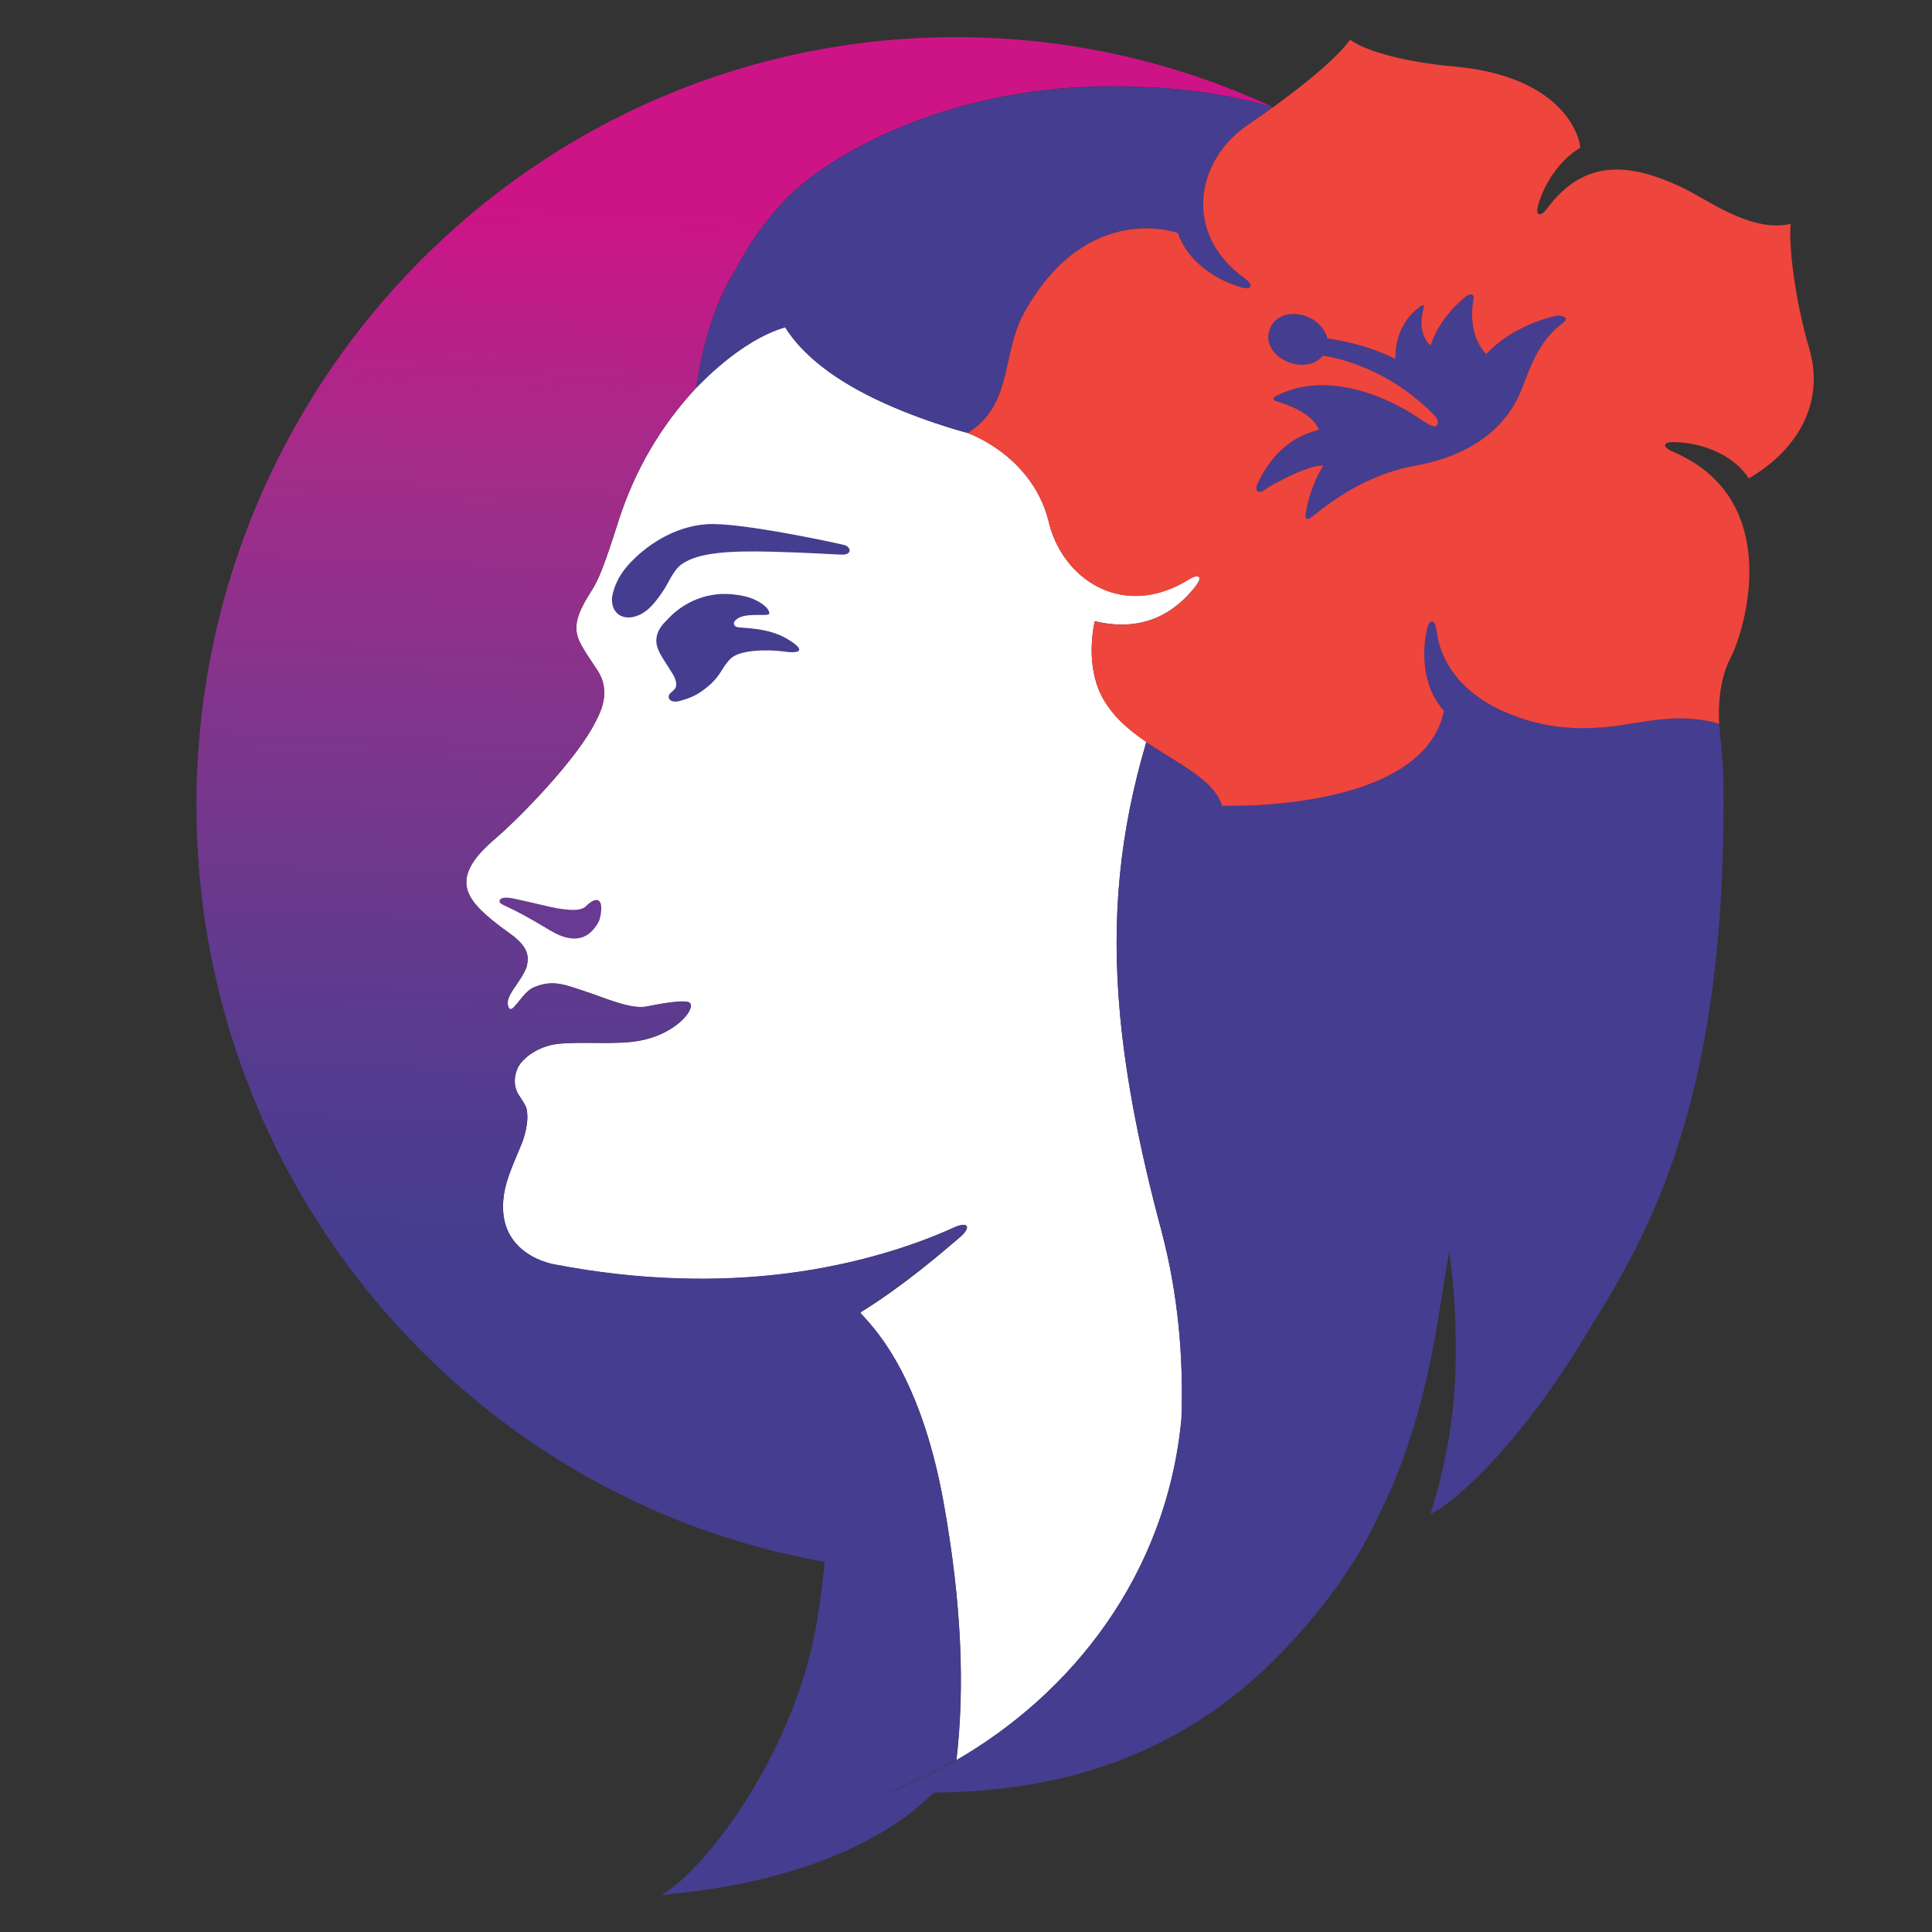 <?xml version="1.0" encoding="utf-8"?>
<!-- Generator: Adobe Illustrator 17.0.0, SVG Export Plug-In . SVG Version: 6.00 Build 0)  -->
<!DOCTYPE svg PUBLIC "-//W3C//DTD SVG 1.1//EN" "http://www.w3.org/Graphics/SVG/1.1/DTD/svg11.dtd">
<svg version="1.1" id="Layer_1" xmlns="http://www.w3.org/2000/svg" xmlns:xlink="http://www.w3.org/1999/xlink" x="0px" y="0px"
	 width="70px" height="70px" viewBox="0 0 70 70" enable-background="new 0 0 70 70" xml:space="preserve">
<rect x="0" y="0" width="70" height="70" fill="#333333" stroke="none"/>
<g id="Pualani">
	<path id="Face_1_" fill="#FFFFFF" d="M42.067,44.537c-0.766-2.865-1.252-5.365-1.475-7.66c0-0.011-0.004-0.021-0.004-0.028
		c0-0.007,0-0.011,0-0.018c-0.34-3.603-0.011-6.713,0.947-9.95c-0.784-0.535-1.504-1.174-1.805-2.113
		c-0.355-1.106-0.064-2.262-0.064-2.262c1.904,0.457,3.007-0.457,3.624-1.227c0.362-0.45,0.074-0.468-0.184-0.305
		c-2.415,1.525-4.66,0-5.128-2.149c-0.628-2.351-2.918-3.138-2.918-3.138l0,0l0,0c0,0-1.915-0.493-3.652-1.383
		c-1.702-0.872-2.55-1.78-2.957-2.447c-1.663,0.489-3.131,2.117-3.227,2.199l0,0l-0.004,0.004l0.004-0.004
		c-1.291,1.383-2.234,3.004-2.819,4.837c-0.525,1.649-0.72,2.113-0.965,2.5c-0.504,0.791-0.723,1.316-0.415,1.908
		c0.113,0.216,0.188,0.34,0.613,0.975c0.553,0.826,0.05,1.649-0.05,1.855c-0.635,1.316-2.723,3.472-3.67,4.28
		c-1.323,1.128-1.206,1.848-0.514,2.546c0.216,0.22,0.567,0.514,1.078,0.876c0.72,0.511,0.66,0.879,0.613,1.138
		c-0.039,0.23-0.33,0.635-0.479,0.851c-0.152,0.227-0.266,0.44-0.206,0.635c0.124,0.418,0.475-0.482,0.922-0.674
		c0.716-0.305,1.145-0.092,1.975,0.177c0.532,0.174,1.55,0.624,2.11,0.514c0.379-0.074,1.496-0.301,1.596-0.113
		c0.149,0.277-0.599,1.128-1.855,1.351c-0.862,0.152-1.986,0.021-2.897,0.106c-0.801,0.078-1.369,0.564-1.511,0.897
		c-0.167,0.394-0.106,0.73,0.053,0.972c0.089,0.138,0.245,0.362,0.273,0.482c0.11,0.482-0.096,1.078-0.174,1.273
		c-0.248,0.613-0.557,1.245-0.645,1.858c-0.319,2.199,1.844,2.518,1.844,2.518c3.085,0.596,5.918,0.635,8.312,0.337
		c2.72-0.337,4.869-1.089,6.156-1.677c0.482-0.22,0.67-0.035,0.188,0.372c-0.628,0.535-1.968,1.695-3.504,2.656
		c-0.014,0.011-0.064,0.032-0.071,0.05c-0.007,0.021,0.011,0.039,0.025,0.06c0.259,0.326,2.096,1.936,2.979,6.808
		c0.674,3.734,0.769,6.791,0.468,9.351l0,0l-0.004-0.004c0.004,0,0.004,0.004,0.007,0.004c4.156-2.397,7.613-6.681,8.152-12.376
		C42.886,49.172,42.688,46.86,42.067,44.537L42.067,44.537z"/>
	
		<linearGradient id="Nose_1_" gradientUnits="userSpaceOnUse" x1="290.942" y1="-339.825" x2="290.942" y2="-286.828" gradientTransform="matrix(1 0 0 -1 -271 -290)">
		<stop  offset="0" style="stop-color:#6B3A91"/>
		<stop  offset="1" style="stop-color:#653B91"/>
	</linearGradient>
	<path id="Nose" fill="url(#Nose_1_)" d="M21.231,32.832c-0.234,0.227-0.801,0.106-0.989,0.085c-0.188-0.021-1.06-0.241-1.631-0.362
		c-0.323-0.067-0.475-0.018-0.504,0.06c-0.035,0.089,0.05,0.138,0.156,0.188c0.511,0.238,0.745,0.358,1.66,0.904
		c1.071,0.642,1.532,0.11,1.762-0.298c0.064-0.11,0.16-0.564,0.053-0.727C21.635,32.527,21.436,32.629,21.231,32.832z"/>
	
		<linearGradient id="SVGID_1_" gradientUnits="userSpaceOnUse" x1="297.944" y1="-297.864" x2="296.42" y2="-335.812" gradientTransform="matrix(1 0 0 -1 -271 -290)">
		<stop  offset="0" style="stop-color:#CD1487"/>
		<stop  offset="0.238" style="stop-color:#A52B8A"/>
		<stop  offset="0.495" style="stop-color:#80358C"/>
		<stop  offset="0.717" style="stop-color:#623A8E"/>
		<stop  offset="0.892" style="stop-color:#4E3C8F"/>
		<stop  offset="1" style="stop-color:#453D8F"/>
	</linearGradient>
	<path fill="url(#SVGID_1_)" d="M34.567,44.47c-1.287,0.589-3.433,1.344-6.156,1.677c-2.394,0.294-5.227,0.259-8.312-0.337
		c0,0-2.16-0.319-1.844-2.518c0.089-0.617,0.397-1.245,0.645-1.858c0.078-0.191,0.284-0.787,0.174-1.273
		c-0.028-0.121-0.181-0.344-0.273-0.482c-0.16-0.245-0.216-0.582-0.053-0.972c0.142-0.333,0.709-0.819,1.511-0.897
		c0.911-0.085,2.035,0.046,2.897-0.106c1.255-0.223,2.004-1.071,1.855-1.351c-0.099-0.184-1.216,0.039-1.596,0.113
		c-0.56,0.113-1.578-0.34-2.11-0.514c-0.826-0.27-1.259-0.486-1.975-0.177c-0.447,0.191-0.798,1.092-0.922,0.674
		c-0.057-0.195,0.053-0.404,0.206-0.635c0.145-0.216,0.436-0.621,0.479-0.851c0.046-0.259,0.106-0.628-0.613-1.138
		c-0.511-0.362-0.862-0.656-1.078-0.876c-0.691-0.699-0.812-1.418,0.514-2.546c0.947-0.805,3.035-2.961,3.67-4.28
		c0.099-0.206,0.606-1.032,0.05-1.855c-0.426-0.635-0.504-0.759-0.613-0.975c-0.309-0.592-0.089-1.117,0.415-1.908
		c0.248-0.387,0.44-0.851,0.965-2.5c0.585-1.833,1.528-3.454,2.819-4.837l-0.004,0.004l0,0c0.089-0.27,0.241-2.39,1.479-4.365
		c0.401-0.769,0.94-1.582,1.674-2.376c0.493-0.532,1.273-1.149,2.294-1.741c1.025-0.596,2.294-1.167,3.769-1.606
		c1.773-0.528,3.84-0.869,6.138-0.837c1.716,0.025,3.351,0.16,5.294,0.681h0.004c0.007,0.004,0.089,0.025,0.231,0.064
		C42.61,2.25,38.727,1.346,34.638,1.346c-15.198,0-27.521,12.461-27.521,27.83c0,13.73,9.833,25.138,22.766,27.415
		c-0.106,0.996-0.23,1.926-0.379,2.67c-0.887,4.394-3.897,8.436-5.528,9.394c4.355-0.376,7.816-1.677,9.876-3.72l0,0h-0.004
		c-0.145,0-1.507-0.014-1.628-0.018c0.823-0.316,1.635-0.702,2.422-1.16c0,0,0,0,0.004,0c0-0.004,0-0.004,0-0.007l0.004,0.004l0,0
		c0.298-2.56,0.206-5.617-0.468-9.351c-0.879-4.869-2.716-6.482-2.979-6.808c-0.018-0.021-0.035-0.039-0.025-0.06
		c0.007-0.018,0.053-0.039,0.071-0.05c1.532-0.961,2.876-2.121,3.504-2.656C35.238,44.434,35.046,44.25,34.567,44.47z"/>
	<path fill="#453D8F" d="M30.617,19.754c-0.138-0.043-3.784-0.84-4.993-0.762c-1.209,0.078-2.248,0.784-2.887,1.507
		c-0.344,0.394-0.5,0.791-0.56,1.128c-0.053,0.582,0.365,0.858,0.858,0.702c0.362-0.113,0.624-0.372,0.996-0.926
		c0.23-0.34,0.365-0.773,0.72-0.996c0.582-0.369,1.578-0.461,3.209-0.418c1.248,0.032,2.255,0.096,2.5,0.106
		C30.915,20.119,30.812,19.814,30.617,19.754"/>
	<path fill="#453D8F" d="M28.507,23.14c-0.681-0.404-1.599-0.379-1.777-0.415c-0.177-0.032-0.213-0.216,0.057-0.348
		c0.369-0.181,1.06-0.028,1.085-0.145c0.021-0.103-0.135-0.358-0.66-0.56c-0.284-0.11-0.823-0.181-1.213-0.142
		c-1.121,0.117-1.716,0.812-1.844,0.943c-0.124,0.128-0.316,0.319-0.365,0.613c-0.064,0.39,0.184,0.691,0.422,1.078
		c0.121,0.195,0.23,0.337,0.266,0.486c0.057,0.209,0.018,0.294-0.156,0.433c-0.195,0.152-0.082,0.422,0.316,0.312
		c0.447-0.124,0.691-0.252,1.025-0.535c0.479-0.404,0.472-0.663,0.809-0.996c0.337-0.337,1.39-0.333,1.933-0.259
		C29.046,23.697,29.192,23.541,28.507,23.14"/>
	<path fill="#453D8F" d="M37.131,11.279c2.291-4.053,5.55-2.84,5.55-2.84c0.316,0.961,1.277,1.656,2.22,1.943
		c0.55,0.167,0.461-0.106,0.213-0.287c-2.316-1.667-1.745-4.319,0.078-5.56c0.34-0.23,0.645-0.447,0.926-0.649
		c-0.152-0.046-0.238-0.067-0.245-0.071h-0.004c-1.943-0.521-3.578-0.656-5.294-0.681C34.447,3.041,29.95,5.615,28.369,7.318
		c-0.738,0.794-1.273,1.606-1.674,2.376c-1.234,1.975-1.387,4.096-1.479,4.365l0.004-0.004l0,0c0.096-0.082,1.567-1.709,3.227-2.199
		c0.411,0.667,1.255,1.578,2.957,2.447c1.738,0.89,3.652,1.383,3.652,1.383l0,0C36.734,14.637,36.262,12.818,37.131,11.279z"/>
	<path fill="#453D8F" d="M58.833,26.257c-2.025,0.323-3.376-0.039-4.433-0.521c-0.837-0.383-2.156-1.255-2.358-2.922
		c-0.039-0.305-0.234-0.514-0.355,0.05c-0.206,0.965-0.06,2.142,0.631,2.883c-0.755,3.713-8.043,3.443-8.043,3.443
		c-0.287-0.957-1.585-1.518-2.741-2.308c-0.957,3.238-1.287,6.347-0.947,9.95c0,0.007,0,0.011,0,0.018
		c0,0.011,0.004,0.021,0.004,0.028c0.22,2.298,0.709,4.798,1.475,7.66l0,0c0.621,2.323,0.819,4.638,0.738,6.855
		c-0.535,5.695-3.996,9.975-8.152,12.376c0,0-0.004-0.004-0.007-0.004c0,0.004,0,0.004,0,0.007c-0.787,0.454-1.603,0.844-2.426,1.16
		c0.121,0.004,1.482,0.018,1.628,0.018c3.489-0.043,8.429-0.716,12.659-5.152c1.461-1.532,2.606-3.131,3.326-4.642
		c0.294-0.631,1.553-2.872,2.266-7.319c0.096-0.592,0.408-2.507,0.408-2.507s0.199,1.362,0.223,2.574
		c0.032,1.667,0.092,3.759-0.897,6.936c0.337-0.074,1.986-1.301,3.94-3.943c0.713-0.968,1.372-1.975,1.975-3.014
		c2.805-4.394,4.798-9.624,4.699-19.546c-0.007-0.553-0.078-1.351-0.16-2.113C61.021,25.853,59.858,26.098,58.833,26.257z"/>
	<path fill="#453D8F" d="M56.599,11.725c-1,0.734-1.259,1.961-1.582,2.642c-0.535,1.135-1.699,2.138-3.752,2.507
		c-1.716,0.309-2.979,1.245-3.738,1.855c-0.174,0.138-0.241,0.067-0.22-0.121c0.174-1.053,0.638-1.738,0.638-1.738
		c-0.514-0.053-1.89,0.699-2.117,0.872c-0.191,0.145-0.422,0.096-0.245-0.262c0.677-1.394,1.617-1.752,2.206-1.908
		c-0.234-0.606-1.16-0.926-1.574-1.046c-0.103-0.025-0.096-0.121,0.018-0.177c2.202-1.128,4.752,0.514,5.124,0.769
		c0.33,0.227,0.599,0.394,0.684,0.312c0.117-0.11,0.057-0.262-0.135-0.45c-1.872-1.872-3.975-2.092-3.975-2.092
		c-0.652,0.769-2.191,0.064-1.954-0.862c0.262-1.021,1.855-0.759,2.117,0.238c1.493,0.206,2.468,0.748,2.468,0.748
		c0.007-0.142-0.074-1.195,0.894-1.904c0.057-0.039,0.17-0.099,0.124,0.06c-0.277,0.968,0.259,1.355,0.259,1.355
		c0.145-0.518,0.596-1.238,1.27-1.777c0.199-0.163,0.316-0.053,0.277,0.092c-0.085,0.5-0.128,1.365,0.461,1.996
		c0.883-0.968,2.241-1.333,2.489-1.379C56.592,11.41,56.918,11.491,56.599,11.725z"/>
	<path id="Hibiscus" fill="#EE453D" d="M60.72,16.02c0.986,0.035,2.092,0.461,2.642,1.312c1.752-1.011,2.766-2.734,2.195-4.684
		c-0.543-1.848-0.759-3.83-0.674-4.535c-1.493,0.323-2.993-0.89-4.032-1.365c-1.642-0.752-3.39-1.117-4.812,0.826
		c-0.181,0.248-0.457,0.333-0.287-0.216c0.344-1.092,1.078-1.773,1.507-2c-0.074-0.727-0.933-2.624-4.582-2.95
		c-1.631-0.142-3.177-0.528-3.762-0.972c0,0-0.546,0.936-3.723,3.103c-1.823,1.238-2.394,3.894-0.078,5.56
		c0.248,0.177,0.337,0.454-0.213,0.287c-0.943-0.287-1.904-0.979-2.22-1.943c0,0-3.259-1.213-5.55,2.84
		c-0.869,1.539-0.397,3.355-2.071,4.408c0,0,2.294,0.784,2.918,3.138c0.468,2.152,2.716,3.674,5.128,2.149
		c0.255-0.163,0.546-0.142,0.184,0.305c-0.617,0.769-1.72,1.684-3.624,1.227c0,0-0.291,1.156,0.064,2.262
		c0.748,2.33,4.06,2.819,4.546,4.422c0,0,7.287,0.27,8.043-3.443c-0.691-0.741-0.833-1.918-0.631-2.883
		c0.121-0.564,0.316-0.355,0.355-0.05c0.202,1.667,1.518,2.539,2.358,2.922c1.057,0.482,2.404,0.844,4.433,0.521
		c1.025-0.163,2.188-0.408,3.457-0.035c0,0-0.128-1.362,0.411-2.394c0.528-1.011,1.965-5.766-2.113-7.475
		C60.301,16.232,60.142,15.998,60.72,16.02z M56.599,11.725c-1,0.734-1.259,1.961-1.582,2.642c-0.535,1.135-1.699,2.138-3.752,2.507
		c-1.716,0.309-2.979,1.245-3.738,1.855c-0.174,0.138-0.241,0.067-0.22-0.121c0.174-1.053,0.638-1.738,0.638-1.738
		c-0.514-0.053-1.89,0.699-2.117,0.872c-0.191,0.145-0.422,0.096-0.245-0.262c0.677-1.394,1.617-1.752,2.206-1.908
		c-0.234-0.606-1.16-0.926-1.574-1.046c-0.103-0.025-0.096-0.121,0.018-0.177c2.202-1.128,4.752,0.514,5.124,0.769
		c0.33,0.227,0.599,0.394,0.684,0.312c0.117-0.11,0.057-0.262-0.135-0.45c-1.872-1.872-3.975-2.092-3.975-2.092
		c-0.652,0.769-2.191,0.064-1.954-0.862c0.262-1.021,1.855-0.759,2.117,0.238c1.493,0.206,2.468,0.748,2.468,0.748
		c0.007-0.142-0.074-1.195,0.894-1.904c0.057-0.039,0.17-0.099,0.124,0.06c-0.277,0.968,0.259,1.355,0.259,1.355
		c0.145-0.518,0.596-1.238,1.27-1.777c0.199-0.163,0.316-0.053,0.277,0.092c-0.085,0.5-0.128,1.365,0.461,1.996
		c0.883-0.968,2.241-1.333,2.489-1.379C56.592,11.41,56.918,11.491,56.599,11.725z"/>
</g>
</svg>
